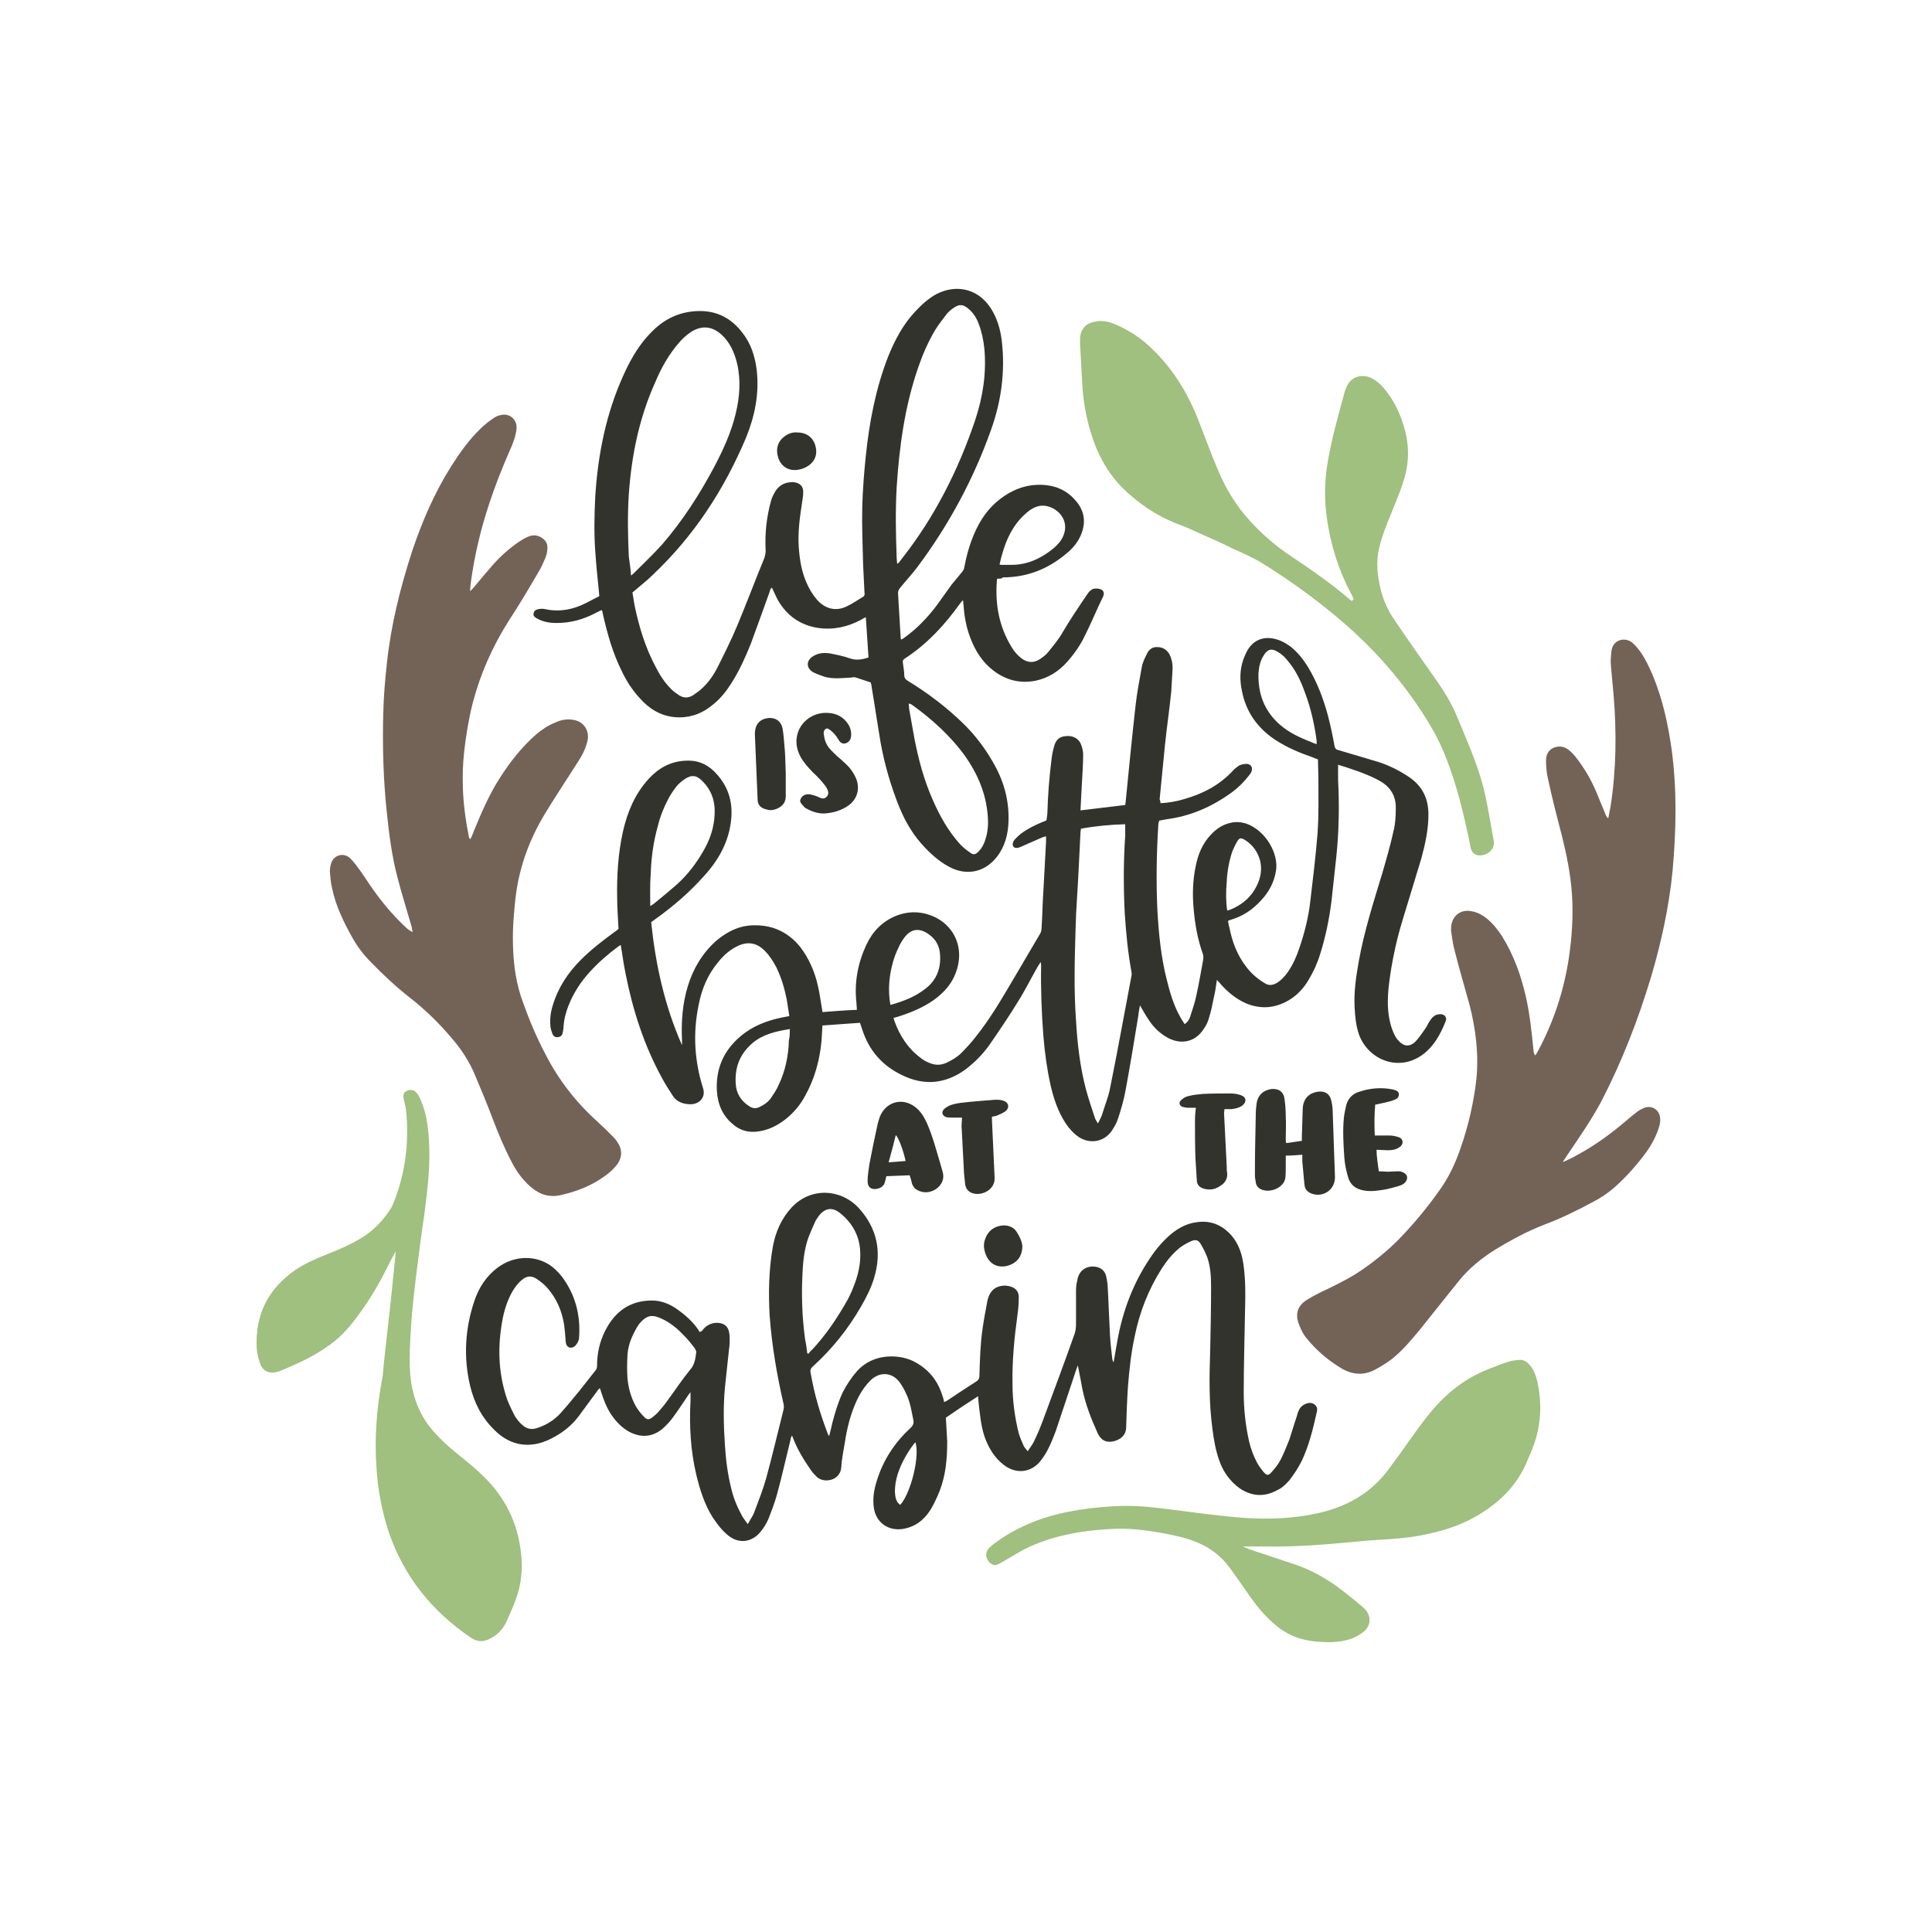 <?xml version="1.0" encoding="utf-8"?>
<!-- Generator: Adobe Illustrator 21.1.0, SVG Export Plug-In . SVG Version: 6.00 Build 0)  -->
<svg version="1.1" id="Calque_1" xmlns="http://www.w3.org/2000/svg" xmlns:xlink="http://www.w3.org/1999/xlink" x="0px" y="0px"
	 viewBox="0 0 432 432" style="enable-background:new 0 0 432 432;" xml:space="preserve">
<style type="text/css">
	.st0{fill:#A2CB68;}
	.st1{fill:#57689A;}
	.st2{fill:#1A1A1A;}
	.st3{fill:#B7AC82;}
	.st4{fill:#496B59;}
	.st5{fill:#77B192;}
	.st6{fill:#5E846F;}
	.st7{fill:#534741;}
	.st8{fill:#33332E;}
	.st9{fill:#EBB35B;}
	.st10{fill:#736357;}
	.st11{fill:#9FC07E;}
	.st12{fill:#E484B4;}
	.st13{fill:#81C5D2;}
	.st14{fill:#D6CDBF;}
	.st15{fill:#8C3F42;}
	.st16{fill:#714A4C;}
	.st17{fill:#562428;}
	.st18{fill:#AAB272;}
	.st19{fill:#9E5F81;}
	.st20{fill:#BC758D;}
	.st21{fill:#7BADE5;}
	.st22{fill:#E0954B;}
	.st23{fill:#88729B;}
	.st24{fill:#FBB03B;}
	.st25{fill:#7DCCC3;}
	.st26{fill:#E990A4;}
	.st27{fill:#C03039;}
	.st28{fill:#0071BC;}
	.st29{fill:#FAAC47;}
	.st30{fill:#7BC0D6;}
	.st31{fill:#C683A6;}
	.st32{fill:#DDC36C;}
	.st33{fill:#C4AD6C;}
	.st34{fill:#3C503E;}
	.st35{fill:#DDB42B;}
	.st36{fill:#787861;}
	.st37{fill:#80615A;}
	.st38{fill:#4F7181;}
	.st39{fill:#93BBCE;}
	.st40{fill:#AAB4B8;}
	.st41{fill:#5C6D75;}
	.st42{fill:#BFA08A;}
	.st43{fill:#333333;}
	.st44{fill:#895573;}
	.st45{fill:#D699BC;}
	.st46{fill:#D8B45B;}
	.st47{fill:#B2B0A1;}
	.st48{fill:#998675;}
	.st49{fill:#A38AA1;}
	.st50{fill:#95A78E;}
	.st51{fill:#9595A0;}
	.st52{fill:#ACA196;}
	.st53{fill:#69786B;}
	.st54{fill:#466E71;}
	.st55{fill:#88BABE;}
	.st56{fill:#998073;}
	.st57{fill:#DBB57B;}
	.st58{fill:#C1272D;}
	.st59{fill:#CCCCCC;}
	.st60{fill:#CC5252;}
	.st61{fill:#D5AE80;}
	.st62{fill:#D8A991;}
	.st63{fill:#89A750;}
	.st64{fill:#322C2B;}
	.st65{fill:#E891A5;}
	.st66{fill:#9AB05A;}
	.st67{fill:#DBA55E;}
	.st68{fill:#9E3E45;}
	.st69{fill:#F8AB51;}
	.st70{fill:#B3B3B3;}
	.st71{fill:#E6E6E6;}
</style>
<g>
	<g>
		<g>
			<path class="st10" d="M349.6,259.8c1-0.5,2-0.9,3-1.5c3.9-2.1,7.5-4.7,10.9-7.6c0.9-0.8,1.8-1.5,2.7-2.2c0.4-0.3,1-0.6,1.5-0.8
				c1.6-0.6,3.3,0.4,3.5,2.2c0.1,0.6,0,1.3-0.2,2c-0.6,2-1.6,3.9-2.8,5.6c-2.1,2.9-4.5,5.6-7.2,8c-1.5,1.3-3.1,2.4-4.9,3.3
				c-3.5,1.9-7,3.6-10.7,5c-3.9,1.5-7.6,3.5-11.2,5.7c-3,1.9-5.7,4.1-7.9,6.8c-3,3.7-5.9,7.4-8.8,11c-1.9,2.3-3.9,4.7-6.3,6.6
				c-1.2,0.9-2.5,1.7-3.8,2.4c-2.5,1.3-5,1.1-7.4-0.3c-3-1.8-5.6-4-7.8-6.7c-0.7-0.8-1.2-1.8-1.6-2.8c-1.1-2.5-0.6-4.5,1.7-5.9
				c1.5-0.9,3-1.7,4.6-2.4c2.6-1.3,5.3-2.6,7.7-4.3c2.9-2,5.6-4.2,8.1-6.7c3.3-3.4,6.3-7,9-10.8c2.2-3,3.7-6.2,4.9-9.7
				c1.7-4.9,2.9-10,3.5-15.2c0.6-5.7-0.1-11.3-1.5-16.8c-1.1-4-2.3-8-3.3-12c-0.4-1.4-0.6-2.9-0.8-4.3c-0.1-0.4,0-0.9,0-1.4
				c0.3-2.2,2-3.6,4.2-3.3c1.5,0.2,2.7,0.8,3.9,1.8c1.3,1.1,2.4,2.5,3.3,3.9c2.6,4.2,4.2,8.7,5.3,13.5c0.9,4,1.3,8,1.7,12
				c0,0.4,0.1,0.7,0.4,1.1c0.2-0.3,0.4-0.6,0.6-1c3.5-6.5,5.8-13.5,6.9-20.8c0.7-4.7,1-9.4,0.7-14.2c-0.3-4.5-1.2-8.9-2.3-13.3
				c-1.1-4.2-2.2-8.5-3.1-12.7c-0.3-1.3-0.4-2.6-0.4-4c0-1.2,0.5-2.3,1.7-2.8c1.2-0.5,2.4-0.3,3.4,0.5c0.6,0.5,1.2,1.1,1.7,1.8
				c1.8,2.3,3.3,4.9,4.4,7.5c0.7,1.7,1.4,3.4,2.1,5.1c0.1,0.3,0.3,0.6,0.6,0.9c0.2-0.8,0.3-1.7,0.5-2.5c1.3-8.3,1.4-16.7,0.7-25.1
				c-0.2-2.2-0.4-4.4-0.6-6.6c-0.1-1,0-2,0.1-3.1c0.3-2.9,3.3-3.3,4.8-1.9c0.6,0.5,1.1,1.2,1.6,1.8c1.2,1.7,2.1,3.6,2.9,5.5
				c2.2,5.3,3.4,10.9,4.2,16.6c1.2,9,1,18,0.2,27c-0.8,8-2.5,15.9-4.8,23.7c-2.9,9.6-6.5,18.9-11.1,27.8c-2.3,4.3-5.1,8.3-7.8,12.3
				c-0.3,0.4-0.5,0.8-0.7,1.1C349.4,259.7,349.5,259.7,349.6,259.8z"/>
			<path class="st10" d="M105.2,187.6c0.3-0.6,0.6-1.3,0.8-1.9c1.7-4.1,3.4-8.1,5.8-11.8c2.3-3.6,4.9-6.9,8.1-9.7
				c1.3-1.1,2.8-2.1,4.4-2.7c1.3-0.6,2.7-0.8,4.1-0.5c2.1,0.4,3.4,2.3,3,4.5c-0.4,1.8-1.2,3.4-2.2,4.9c-1.5,2.3-3,4.7-4.5,7
				c-1.9,3-3.8,5.9-5.3,9.1c-2.1,4.4-3.5,9.1-4.1,14c-0.4,3.6-0.7,7.1-0.6,10.7c0.1,4.5,0.7,8.9,2.3,13.1c1.4,3.9,3,7.7,4.9,11.3
				c3,5.9,6.9,10.9,11.8,15.3c1.1,1,2.1,2,3.2,3.1c0.4,0.4,0.8,0.8,1.1,1.3c1.2,1.7,1.2,3.5-0.1,5.2c-0.8,1-1.7,1.8-2.7,2.5
				c-2.9,2.1-6.2,3.4-9.7,4.2c-2.5,0.6-4.7,0-6.7-1.7c-1.8-1.5-3.2-3.4-4.3-5.5c-1.7-3.2-3.1-6.6-4.4-10c-1.2-3.2-2.5-6.3-3.8-9.4
				c-1.3-3.2-3.2-6.1-5.5-8.7c-2.7-3.2-5.7-6.1-9-8.7c-3.2-2.5-6.1-5.2-8.9-8.1c-1.7-1.7-3.1-3.6-4.2-5.6c-1.9-3.4-3.6-6.9-4.4-10.7
				c-0.3-1.1-0.4-2.3-0.5-3.4c-0.1-0.7,0-1.5,0.2-2.2c0.5-2,2.8-2.7,4.3-1.3c0.9,0.9,1.6,1.9,2.4,3c1.2,1.7,2.3,3.5,3.6,5.2
				c2,2.7,4.2,5.2,6.7,7.5c0.4,0.3,0.7,0.6,1.3,0.8c-0.1-0.3-0.2-0.6-0.2-1c-1.1-3.8-2.3-7.6-3.3-11.5c-1.2-4.6-1.8-9.4-2.3-14.2
				c-0.8-7.4-1-14.9-0.8-22.4c0.1-3.7,0.4-7.3,0.8-10.9c0.9-8.6,3-17,5.7-25.3c2.2-6.5,4.9-12.8,8.6-18.7c1.9-3,4-6,6.6-8.5
				c0.9-0.9,1.8-1.6,2.8-2.3c0.5-0.4,1.2-0.7,1.8-0.8c2-0.5,3.7,1.1,3.5,3.1c-0.2,1.7-0.8,3.3-1.5,4.8c-1.7,3.9-3.3,7.9-4.6,11.9
				c-1.9,5.7-3.3,11.6-4.1,17.5c-0.1,0.6-0.1,1.2-0.2,2.1c0.3-0.3,0.5-0.5,0.7-0.7c1.5-1.8,3-3.6,4.5-5.3c1.7-1.9,3.6-3.6,5.8-5.1
				c0.6-0.4,1.3-0.8,2-1.1c0.9-0.4,1.9-0.4,2.8,0.1c0.9,0.5,1.5,1.2,1.5,2.3c0,0.7-0.1,1.5-0.4,2.2c-0.5,1.2-1,2.4-1.7,3.5
				c-2.1,3.6-4.3,7.3-6.6,10.8c-3.6,5.7-6.3,11.8-8,18.3c-0.9,3.6-1.5,7.2-1.9,10.8c-0.3,2.7-0.4,5.4-0.3,8.1
				c0.1,3.6,0.6,7.2,1.3,10.8c0,0.2,0.1,0.4,0.2,0.6C105.1,187.6,105.2,187.6,105.2,187.6z"/>
		</g>
		<g>
			<path class="st11" d="M302.7,134c-0.1-0.3-0.3-0.6-0.4-0.9c-3.2-5.9-5.1-12.3-5.8-18.9c-0.4-3.7-0.2-7.4,0.4-11
				c0.9-5.2,2.3-10.2,3.7-15.3c0.1-0.4,0.2-0.7,0.4-1.1c1-2.9,3.9-3.2,5.8-2.2c1.1,0.6,2,1.4,2.8,2.4c2.3,2.8,3.7,5.9,4.6,9.4
				c1,3.9,0.8,7.8-0.5,11.6c-0.8,2.4-1.8,4.7-2.7,7c-1,2.4-2,4.9-2.6,7.5c-0.8,3.3-0.4,6.4,0.4,9.6c0.6,2.3,1.6,4.5,3,6.5
				c2.4,3.6,4.9,7.1,7.4,10.7c2.4,3.4,4.9,6.8,6.5,10.7c2.2,5.4,4.7,10.8,6.1,16.5c0.9,3.8,1.5,7.7,2.2,11.5
				c0.4,2.3-2.1,3.6-3.7,3.2c-0.9-0.2-1.3-0.9-1.5-1.8c-0.2-1.1-0.4-2.3-0.7-3.4c-1.3-6.1-2.9-12.1-5.3-17.9c-1.1-2.6-2.4-5-3.9-7.4
				c-5.2-8.3-11.6-15.6-19-21.9c-5.5-4.7-11.3-8.9-17.4-12.7c-2.2-1.4-4.6-2.4-7-3.5c-2.2-1.1-4.4-2.1-6.7-3.1
				c-2-0.9-3.9-1.8-5.9-2.5c-4.5-1.8-8.4-4.5-11.8-7.8c-3.5-3.5-5.8-7.8-7.2-12.5c-1.1-3.6-1.7-7.2-1.9-10.9c-0.2-3-0.3-6-0.5-9
				c0-0.4,0-0.7,0-1.1c0.1-2.2,1.4-3.5,3.5-3.8c1.5-0.3,2.9,0,4.3,0.6c3.1,1.3,5.9,3.1,8.3,5.5c4.8,4.6,8.1,10.1,10.5,16.3
				c1.4,3.6,2.7,7.2,4.2,10.7c1.8,4.3,4.2,8.3,7.4,11.7c2.4,2.6,5.1,5,8,7c4.9,3.3,9.8,6.6,14.3,10.5c0.1,0.1,0.2,0.1,0.3,0.2
				C302.6,134,302.7,134,302.7,134z"/>
			<path class="st11" d="M88.5,279.8c-0.6,1.1-1.2,2.1-1.7,3.2c-1.8,3.6-3.8,7.1-6.2,10.4c-2,2.8-4.1,5.4-7,7.4
				c-2.6,1.9-5.5,3.4-8.5,4.7c-0.7,0.3-1.4,0.6-2.1,0.9c-0.4,0.2-0.8,0.3-1.2,0.4c-1.6,0.4-3-0.2-3.6-1.8c-0.4-1.1-0.7-2.3-0.8-3.5
				c-0.4-7.4,2.5-13.3,8.6-17.5c2.2-1.5,4.5-2.5,7-3.5c2.6-1,5.1-2.1,7.5-3.5c2.9-1.7,5.1-4,6.9-6.8c0.3-0.5,0.5-1,0.7-1.5
				c2.6-6.6,3.4-13.4,2.7-20.4c-0.1-0.8-0.3-1.6-0.5-2.4c-0.2-1-0.1-1.5,0.5-1.9c0.7-0.4,1.7-0.4,2.2,0.2c0.5,0.5,0.8,1.1,1.1,1.8
				c1.2,2.8,1.6,5.7,1.8,8.7c0.4,5.6-0.3,11.2-1,16.7c-0.7,4.7-1.3,9.5-1.9,14.2c-0.5,4.3-1,8.5-1.2,12.8c-0.2,3.7-0.4,7.4,0.2,11.1
				c0.6,3.4,1.8,6.5,3.9,9.3c2,2.6,4.5,4.8,7,6.8c1.9,1.5,3.8,3.1,5.5,4.8c4.7,4.7,7.4,10.3,8.1,16.9c0.4,3.5,0.1,7-1.2,10.4
				c-0.6,1.7-1.4,3.4-2.1,5c-0.8,1.7-2.1,3-3.8,3.8c-1.4,0.7-2.8,0.6-4.1-0.3c-8.7-5.9-15-13.7-18.4-23.7c-1.5-4.6-2.4-9.3-2.7-14.1
				c-0.5-6.6,0-13.2,1.2-19.8c0.3-1.4,0.3-2.9,0.5-4.4c0.5-4.8,1.1-9.6,1.6-14.5c0.3-2.9,0.6-5.9,0.9-8.8c0-0.5,0.1-0.9,0.1-1.4
				C88.7,279.9,88.6,279.8,88.5,279.8z"/>
			<path class="st11" d="M278.1,345.9c0.4,0.2,0.8,0.3,1.2,0.5c3.5,1.2,7,2.3,10.5,3.5c3.7,1.3,7.2,3.3,10.3,5.7
				c1.4,1.1,2.8,2.2,4.1,3.3c0.4,0.3,0.7,0.6,1,0.9c1.4,1.5,1.4,3.5-0.1,4.9c-0.7,0.6-1.5,1.1-2.4,1.5c-1.6,0.7-3.3,0.9-5,1
				c-2.1,0-4.1-0.1-6.2-0.6c-2.5-0.6-4.7-1.8-6.6-3.5c-2.2-1.9-4-4.1-5.6-6.4c-1.4-2.1-2.9-4.1-4.3-6.1c-2.1-2.9-4.9-4.9-8.3-6.1
				c-1.8-0.7-3.8-1.1-5.7-1.5c-4.3-0.8-8.5-1.4-12.9-1.1c-6.6,0.4-13,1.5-19,4.5c-1.5,0.8-3,1.7-4.5,2.6c-0.5,0.3-1,0.6-1.5,0.8
				c-0.6,0.3-1.2,0.1-1.7-0.3c-1-0.9-1.2-2.3-0.3-3.3c0.3-0.3,0.7-0.6,1-0.9c4.9-3.7,10.5-6,16.5-7.2c3.4-0.7,6.9-1.1,10.4-1.3
				c3.4-0.2,6.8,0,10.1,0.4c5.2,0.6,10.5,1.4,15.7,1.9c6.4,0.7,12.9,0.7,19.2-0.6c6.5-1.3,12.2-4.3,16.3-9.7c1.7-2.3,3.4-4.6,5-6.9
				c2.1-3,4.3-6,6.9-8.7c3.1-3.1,6.6-5.5,10.7-7.1c1.4-0.5,2.7-1.1,4-1.5c0.8-0.3,1.6-0.4,2.5-0.5c1.2-0.2,2.1,0.4,2.8,1.3
				c0.8,1,1.2,2.1,1.5,3.3c1.2,5.3,0.9,10.5-1.2,15.6c-0.3,0.7-0.6,1.4-0.9,2.1c-2.3,5.8-6.5,9.8-11.8,12.8c-3.7,2.1-7.8,3.3-12,4.1
				c-3.1,0.6-6.1,0.8-9.2,1c-2.1,0.1-4.1,0.3-6.2,0.5c-6.4,0.6-12.8,1.1-19.2,1c-1.5,0-3,0-4.5,0c-0.3,0-0.5,0-0.8,0
				C278.1,345.8,278.1,345.9,278.1,345.9z"/>
		</g>
	</g>
	<g>
		<path class="st8" d="M259.5,179.6c1.8-0.1,3.6-0.4,5.2-0.9c4.3-1.2,8.1-3.2,11.1-6.5c0.4-0.4,0.9-0.8,1.4-1.1
			c0.5-0.2,1.1-0.3,1.6-0.3c1,0.1,1.4,0.9,1,1.8c-0.1,0.3-0.4,0.6-0.6,0.9c-1.1,1.4-2.4,2.7-3.8,3.7c-4.4,3.2-9.2,5.3-14.6,6
			c-0.5,0.1-1,0.2-1.6,0.3c-0.1,0.3-0.2,0.7-0.2,1c-0.4,6.4-0.5,12.7-0.2,19.1c0.3,5.2,0.8,10.4,2.1,15.5c0.7,2.8,1.5,5.6,2.9,8.1
			c0.3,0.6,0.7,1.2,1.1,1.8c0.7-0.5,1-1,1.2-1.6c0.5-1.6,1.1-3.2,1.4-4.8c0.6-2.6,1-5.2,1.5-7.8c0.1-0.5,0.1-1,0-1.4
			c-1.2-3.3-1.8-6.7-2.1-10.2c-0.3-3.2-0.2-6.5,0.5-9.7c0.5-2.5,1.5-4.9,3.3-6.8c1.2-1.3,2.6-2.3,4.4-2.7c1.2-0.3,2.3-0.2,3.4,0.1
			c4.5,1.5,7.5,6.8,6.8,10.7c-0.4,2.5-1.6,4.7-3.3,6.5c-1.9,2.1-4.1,3.6-6.9,4.4c-0.1,0-0.3,0.1-0.5,0.2c0.1,0.5,0.1,1,0.3,1.5
			c0.6,3.1,1.7,6.1,3.7,8.7c1.2,1.6,2.6,2.8,4.3,3.8c0.8,0.5,1.6,0.4,2.4,0c1.1-0.6,2-1.6,2.7-2.6c1.1-1.6,1.9-3.4,2.5-5.2
			c1.2-3.5,2.1-7,2.5-10.7c0.6-5,1.2-10,1.6-15c0.3-4.1,0.2-8.2,0.2-12.2c0-1.4-0.1-2.9-0.1-4.4c-0.5-0.2-0.9-0.3-1.3-0.5
			c-2.9-1-5.7-2.2-8.3-3.9c-3.9-2.6-6.5-6.2-7.4-10.9c-0.5-2.3-0.5-4.7,0.3-7c0.3-0.8,0.6-1.5,1-2.2c1.3-2.1,3.3-3,5.8-2.5
			c1.4,0.3,2.6,0.9,3.8,1.8c1.6,1.3,2.8,2.8,3.9,4.6c2,3.3,3.4,7,4.4,10.7c0.6,2.3,1.1,4.6,1.5,6.9c0.1,0.5,0.3,0.8,0.8,0.9
			c3,0.9,6.1,1.8,9.1,2.7c2.4,0.8,4.6,1.9,6.7,3.3c3,2,4.4,4.8,4.4,8.4c0,3.4-0.7,6.6-1.6,9.9c-1.4,4.6-2.8,9.2-4.2,13.8
			c-1.4,4.6-2.4,9.3-3,14.1c-0.4,3.4-0.5,6.7,0.6,10c0.4,1.1,0.8,2.1,1.6,2.9c1.1,1.2,2.4,1.3,3.6,0.2c0.9-0.9,1.6-2,2.3-3
			c0.4-0.5,0.6-1.2,1-1.7c0.5-0.8,1.1-1.4,2-1.5c1.2-0.2,2,0.6,1.5,1.7c-1.1,2.7-2.5,5.3-4.8,7.1c-5.5,4.3-12.4,1.4-14.5-4.2
			c-0.7-2-0.9-4-1-6.1c-0.2-3.4,0.3-6.8,0.9-10.2c1.2-6.8,3.3-13.3,5.3-19.9c0.9-3.1,1.8-6.2,2.5-9.4c0.4-1.6,0.5-3.3,0.5-4.9
			c0.1-2.8-1.1-4.9-3.6-6.3c-2-1.1-4.1-1.9-6.2-2.6c-1.1-0.4-2.1-0.7-3.1-1c0,1.2,0,2.3,0,3.4c0.3,5.7,0.2,11.5-0.4,17.2
			c-0.4,3.4-0.7,6.7-1.1,10.1c-0.5,3.9-1.3,7.8-2.5,11.6c-0.6,2-1.5,4-2.6,5.8c-1.1,1.9-2.6,3.5-4.5,4.6c-3.1,1.8-6.3,2-9.6,0.6
			c-2.2-1-4-2.5-5.6-4.3c-0.2-0.3-0.5-0.5-0.8-0.9c-0.2,1.5-0.4,2.8-0.7,4c-0.3,1.5-0.6,3.1-1.1,4.6c-0.2,0.8-0.6,1.6-1.1,2.3
			c-1.8,2.9-4.9,3.7-8,2.1c-1.8-1-3.2-2.3-4.3-4c-0.7-1-1.3-2.1-2-3.3c-0.2,0.9-0.3,1.7-0.4,2.5c-0.9,5.5-1.8,11-2.8,16.4
			c-0.4,2.2-1,4.3-1.7,6.4c-0.3,1-0.9,2-1.5,2.9c-1.8,2.4-4.8,2.8-7.2,1.3c-1.2-0.8-2.2-1.9-3-3.1c-1.7-2.6-2.7-5.5-3.4-8.6
			c-0.8-3.6-1.3-7.3-1.6-11c-0.4-5.2-0.6-10.4-0.5-15.6c0-0.2,0-0.5-0.1-0.9c-0.3,0.5-0.5,0.8-0.7,1.1c-1.5,2.6-2.8,5.3-4.4,7.8
			c-2,3.3-4.2,6.5-6.4,9.7c-1.5,2.1-3.3,3.9-5.4,5.5c-4.5,3.2-9.2,3.6-14.1,1.2c-4.4-2.1-7.4-5.5-8.9-10.2c-0.2-0.5-0.3-1-0.5-1.5
			c-2.8,0.2-5.5,0.4-8.4,0.6c-0.1,1.2-0.1,2.3-0.2,3.4c-0.4,4.3-1.5,8.4-3.6,12.2c-1.1,2.1-2.6,3.9-4.5,5.4
			c-1.8,1.4-3.8,2.4-6.1,2.7c-2.1,0.3-4-0.2-5.6-1.6c-2.3-1.9-3.4-4.4-3.6-7.4c-0.3-5,1.5-9.1,5.3-12.3c2.7-2.3,5.9-3.5,9.3-4.2
			c0.5-0.1,1-0.2,1.6-0.3c-0.2-1.3-0.4-2.5-0.6-3.8c-0.5-2.5-1.2-4.8-2.3-7.1c-0.7-1.3-1.5-2.6-2.5-3.6c-1.8-1.9-3.9-2.3-6.3-1.1
			c-1.6,0.8-3,2-4.1,3.4c-2.4,2.8-3.8,6.1-4.5,9.8c-1.3,6.3-0.9,12.5,1,18.5c0.7,2.1-0.9,3.8-3.2,3.6c-1.6-0.1-2.9-0.7-3.7-2.1
			c-0.8-1.2-1.6-2.5-2.3-3.8c-4-7.3-6.5-15.1-8.1-23.2c-0.4-2-0.7-3.9-1-5.9c0-0.2-0.1-0.3-0.1-0.6c-0.2,0.1-0.4,0.2-0.5,0.3
			c-2.3,1.7-4.5,3.6-6.4,5.7c-2.1,2.3-3.7,4.8-4.8,7.6c-0.6,1.5-1,3.1-1.1,4.8c0,0.4-0.1,0.8-0.2,1.3c-0.1,0.6-0.6,0.9-1.1,0.9
			c-0.5,0.1-1-0.2-1.2-0.8c-0.2-0.5-0.3-0.9-0.4-1.4c-0.2-1.7,0-3.3,0.5-4.9c1.2-4,3.4-7.3,6.3-10.2c2.3-2.3,4.9-4.3,7.5-6.2
			c0.3-0.2,0.7-0.5,0.9-0.7c-0.1-2.4-0.3-4.6-0.3-6.8c-0.1-5,0.2-10.1,1.3-15c1-4.4,2.7-8.4,5.7-11.7c2.2-2.4,4.8-3.9,8.1-4.1
			c2.6-0.2,4.8,0.6,6.6,2.4c3,3,4.2,6.5,3.8,10.7c-0.5,5-2.8,9.1-6.1,12.7c-3.2,3.6-6.8,6.7-10.7,9.5c-0.3,0.2-0.7,0.5-1.1,0.8
			c1,9.5,3,18.7,6.9,27.5c0-0.4,0-0.7,0-1.1c-0.2-4.1,0.1-8.2,1.3-12.1c1.2-3.9,3.2-7.3,6.3-10.1c2.6-2.2,5.5-3.6,8.9-3.5
			c4,0,7.4,1.7,9.9,4.8c2,2.6,3.3,5.6,4,8.8c0.4,1.7,0.6,3.4,0.9,5.1c0,0.2,0.1,0.4,0.1,0.7c2.6-0.2,5.1-0.4,7.7-0.5
			c0-0.6-0.1-1.1-0.1-1.6c-0.5-4.5,0.3-8.8,2.2-12.9c1.4-3,3.5-5.2,6.6-6.5c2.5-1,5.1-1.1,7.6-0.2c5.5,1.9,8.4,7.8,5.3,14.1
			c-1,2-2.6,3.6-4.4,4.9c-2.4,1.7-5.1,2.8-7.9,3.7c-0.3,0.1-0.7,0.2-1.1,0.3c0.1,0.2,0.1,0.5,0.2,0.7c1.2,3.3,3,6.1,5.8,8.2
			c0.6,0.5,1.3,0.9,2.1,1.2c1.2,0.5,2.4,0.5,3.6,0c1.3-0.6,2.5-1.3,3.4-2.2c1.2-1.2,2.3-2.4,3.3-3.7c3.2-4,5.7-8.3,8.3-12.7
			c2-3.4,4-6.8,6-10.2c0.3-0.4,0.4-1,0.4-1.5c0.2-2.7,0.2-5.4,0.4-8.1c0.2-3.7,0.4-7.4,0.6-11.1c0-0.3,0-0.7,0-1.2
			c-0.4,0.1-0.8,0.2-1.2,0.4c-1.4,0.6-2.7,1.2-4.1,1.8c-0.1,0-0.1,0.1-0.2,0.1c-0.9,0.4-1.5,0.4-1.8,0c-0.3-0.4-0.2-1.1,0.5-1.8
			c0.4-0.4,0.8-0.8,1.2-1.1c1.5-1.1,3.1-1.9,4.8-2.6c0.3-0.1,0.6-0.2,0.9-0.4c0.1-0.5,0.1-1,0.2-1.5c0.1-4,0.4-7.9,0.9-11.9
			c0.1-1,0.3-2.1,0.6-3.1c0.4-1.5,1.2-2.2,2.6-2.3c1.5-0.2,2.9,0.5,3.4,1.8c0.3,0.7,0.5,1.6,0.5,2.3c0,2.3-0.2,4.6-0.3,6.8
			c-0.1,1.9-0.2,3.8-0.3,5.7c3.4-0.4,6.6-0.8,10-1.2c0-0.2,0.1-0.5,0.1-0.7c0.7-7.1,1.4-14.3,2.2-21.4c0.3-2.9,0.9-5.8,1.4-8.7
			c0.2-1.1,0.7-2.1,1.2-3.1c0.5-1,1.3-1.5,2.4-1.4c1.1,0,2,0.6,2.6,1.6c0.5,1,0.7,2,0.7,3.1c-0.1,1.7-0.2,3.4-0.3,5.2
			c-0.4,4-1,8-1.4,11.9c-0.4,4.1-0.8,8.1-1.2,12.2C259.4,179,259.5,179.3,259.5,179.6z M241.7,185.3c0,0.3-0.1,0.6-0.1,0.8
			c-0.1,2.7-0.3,5.4-0.4,8.1c-0.2,4.5-0.6,9-0.7,13.5c-0.2,6.8-0.4,13.6,0.1,20.5c0.3,5.2,0.9,10.3,2.2,15.3c0.6,2.2,1.3,4.3,2,6.4
			c0.1,0.4,0.4,0.8,0.7,1.3c0.4-0.8,0.7-1.3,0.9-1.9c0.6-2,1.4-3.9,1.8-5.9c1.7-8.4,3.2-16.8,4.8-25.2c0.1-0.3,0-0.6,0-0.9
			c-0.8-4.3-1.2-8.6-1.5-13c-0.3-5.8-0.3-11.7,0.1-17.5c0-0.8,0-1.6,0-2.5C248.2,184.4,245,184.7,241.7,185.3z M145.4,202.6
			c0.4-0.3,0.7-0.4,0.9-0.6c1.7-1.4,3.3-2.7,4.9-4.1c2.6-2.3,4.7-5.1,6.4-8.2c1.5-2.7,2.3-5.7,2.2-8.8c-0.1-2.3-0.9-4.3-2.5-6
			c-1.6-1.7-2.7-1.8-4.6-0.4c-0.5,0.4-1,0.8-1.4,1.3c-0.7,0.9-1.4,1.9-1.9,2.9c-1,1.9-1.8,3.9-2.3,6c-1,3.5-1.5,7.2-1.6,10.8
			C145.3,197.8,145.4,200.1,145.4,202.6z M294.4,166.4c0-0.3,0-0.6,0-0.8c-0.5-3.7-1.3-7.3-2.6-10.7c-0.9-2.6-2.1-5.1-3.9-7.2
			c-0.6-0.8-1.4-1.5-2.3-2c-1.3-0.8-2.2-0.5-3,0.8c-0.8,1.2-1.1,2.6-1.2,4c-0.2,5.9,2.3,10.4,7.4,13.4c1.4,0.8,2.8,1.4,4.3,2
			C293.5,166.1,293.9,166.2,294.4,166.4z M176.6,230.1c-3,0.5-5.9,1.1-8.3,3.1c-2.8,2.4-4,5.3-3.8,9c0.1,2.3,1.2,4,3.1,5.2
			c0.8,0.5,1.5,0.5,2.3,0.1c1-0.5,1.9-1.1,2.5-2c0.6-0.9,1.3-1.9,1.7-2.9c1.5-3.1,2.2-6.5,2.3-10
			C176.6,231.9,176.6,231.1,176.6,230.1z M199.1,224.7c2.9-0.8,5.5-1.8,7.8-3.6c2.5-1.9,3.5-4.5,3.3-7.6c-0.1-1.9-0.9-3.4-2.4-4.5
			c-2.3-1.7-4.2-1.3-5.7,0.8c-0.5,0.7-0.9,1.4-1.2,2.1c-0.5,1-0.9,2.1-1.2,3.1C198.8,218.2,198.5,221.4,199.1,224.7z M274.4,203.6
			c0.3-0.1,0.5-0.1,0.7-0.2c2.2-0.9,4.1-2.3,5.4-4.4c1.2-2,1.8-4.1,1.3-6.4c-0.5-2-1.6-3.6-3.3-4.7c-1.1-0.7-1.4-0.6-2,0.5
			c-0.4,0.7-0.7,1.4-1,2.1c-0.7,2.2-1.1,4.4-1.2,6.7C274.1,199.4,274.1,201.5,274.4,203.6z"/>
		<g>
			<path class="st8" d="M291.2,258.2c-1.3,0.1-2.4,0.2-3.7,0.2c0,0.9,0,1.7,0,2.5c0,0.8,0,1.7-0.1,2.5c-0.3,2.2-3.5,3.5-5.5,2.5
				c-0.6-0.3-1-0.8-1.1-1.5c-0.1-0.6-0.2-1.1-0.2-1.7c0-4.6,0.1-9.2,0.2-13.7c0-0.8,0.1-1.6,0.2-2.4c0.3-1.8,1.6-2.9,3.4-3.1
				c1.5-0.1,2.6,0.6,2.8,2.1c0.2,1.3,0.3,2.7,0.3,4c0.1,1.7,0,3.4,0,5.1c0,0.3,0,0.5,0.1,0.9c1.2-0.2,2.3-0.3,3.5-0.5
				c0-0.4,0-0.7,0-1.1c0.1-2.1,0.1-4.2,0.2-6.3c0.2-2.1,1.4-3.3,3.4-3.6c1.6-0.2,2.7,0.5,3,2.1c0.2,0.8,0.3,1.7,0.3,2.5
				c0.2,4.8,0.3,9.6,0.5,14.4c0.1,2.7-2.3,4.6-4.9,3.9c-1-0.3-1.8-0.9-1.9-2c-0.2-1.7-0.3-3.5-0.5-5.3
				C291.2,259.1,291.2,258.7,291.2,258.2z"/>
			<path class="st8" d="M307.4,253.9c1.1,0,2.2,0,3.2,0c0.6,0,1.3,0.1,1.9,0.3c0.5,0.1,1,0.4,1.1,1c0.1,0.6-0.3,1.1-0.8,1.4
				c-0.8,0.5-1.6,0.6-2.5,0.6c-0.8,0-1.6-0.1-2.5-0.1c0,1.6,0.3,3.1,0.5,4.8c0.7,0,1.4,0.1,2.1,0.1c0.7,0,1.5-0.1,2.2-0.1
				c1,0,1.8,0.5,2,1.1c0.2,0.7-0.3,1.6-1.3,2c-1,0.4-2.1,0.6-3.2,0.9c-1.7,0.3-3.4,0.6-5.1,0.3c-1.8-0.3-3.1-1.2-3.6-3.1
				c-0.4-1.4-0.7-2.8-0.8-4.2c-0.2-3-0.4-6-0.1-9c0.1-0.9,0.3-1.8,0.5-2.7c0.4-1.6,1.5-2.7,3-3.1c2.4-0.8,4.9-1,7.4-0.5
				c0.9,0.2,1.4,0.5,1.4,1.1c0,0.8-0.6,1.1-1.2,1.3c-0.7,0.3-1.5,0.4-2.2,0.6c-0.6,0.1-1.2,0.3-1.9,0.4
				C307.3,249.2,307.3,251.5,307.4,253.9z"/>
			<path class="st8" d="M267.4,247.7c-0.6,0-1.1,0-1.7,0c-0.4,0-0.9-0.1-1.3-0.2c-0.7-0.3-0.9-1-0.3-1.5c0.4-0.4,1-0.8,1.6-0.9
				c1.1-0.3,2.2-0.4,3.3-0.5c2-0.1,4.1-0.1,6.1-0.1c0.8,0,1.6,0.1,2.4,0.4c1.2,0.4,1.3,1.5,0.3,2.3c-0.7,0.5-1.5,0.7-2.4,0.8
				c-0.5,0-1,0-1.6,0c0,0.3-0.1,0.6-0.1,0.9c0.2,4,0.4,7.9,0.6,11.9c0,0.5,0,1,0.1,1.5c0.1,1.2-0.4,2.1-1.3,2.7
				c-1.2,0.9-2.4,1.2-3.9,0.8c-1-0.3-1.6-0.9-1.6-2c-0.1-1.6-0.2-3.3-0.3-4.9c-0.1-2.8-0.1-5.7-0.1-8.5
				C267.2,249.4,267.3,248.6,267.4,247.7z"/>
		</g>
		<g>
			<path class="st8" d="M203.4,262.8c-1.8,0.1-3.5,0.1-5.2,0.2c-0.1,0.4-0.2,0.8-0.3,1.2c-0.2,0.9-0.8,1.4-1.7,1.6
				c-1.3,0.3-2.2-0.3-2.2-1.6c0-1.3,0.2-2.6,0.4-3.9c0.6-3.1,1.2-6.1,1.9-9.2c0.1-0.4,0.3-0.9,0.4-1.3c1.3-3.4,5-4.5,7.9-2.3
				c1.2,0.9,2,2.2,2.6,3.5c1.3,2.9,2.1,6,3,9c0.2,0.7,0.4,1.4,0.6,2.1c0.4,1.5-0.2,2.8-1.4,3.7c-1.3,0.9-2.8,1.1-4.3,0.3
				c-0.6-0.3-1-0.9-1.2-1.5C203.8,264,203.6,263.4,203.4,262.8z M202.5,259.6c-0.6-2.7-1.6-5.2-2.2-5.8c-0.5,2-1,4-1.6,6.1
				C200.1,259.8,201.3,259.7,202.5,259.6z"/>
			<path class="st8" d="M215.1,249.9c-0.6,0-1.3,0-2,0c-0.5,0-1,0-1.5-0.1c-0.9-0.3-1.2-1.1-0.5-1.8c0.3-0.3,0.8-0.6,1.2-0.8
				c0.8-0.3,1.7-0.5,2.5-0.6c2.6-0.3,5.2-0.5,7.8-0.7c0.5,0,1.1,0,1.7,0.2c1.3,0.4,1.5,1.6,0.5,2.4c-0.6,0.4-1.3,0.7-2,1
				c-0.3,0.1-0.6,0.1-1,0.2c0,0.3,0,0.5,0,0.7c0.2,4.3,0.4,8.6,0.6,13c0.1,2.8-3.2,4.2-5.2,3.3c-0.9-0.4-1.3-1.1-1.4-2
				c-0.1-1.2-0.3-2.3-0.3-3.5c-0.2-3.1-0.3-6.3-0.5-9.4C215,251.2,215.1,250.6,215.1,249.9z"/>
		</g>
		<g>
			<path class="st8" d="M184.2,181.9c-1.5,0-2.9-0.5-4.2-1.3c-0.1-0.1-0.2-0.2-0.3-0.3c-0.4-0.5-1-0.9-0.7-1.6
				c0.3-0.7,0.9-1.1,1.7-1.1c0.6,0,1.2,0.2,1.8,0.4c0.3,0.1,0.6,0.3,0.9,0.4c0.5,0.2,1,0.2,1.4-0.2c0.4-0.4,0.5-0.9,0.3-1.4
				c-0.1-0.4-0.3-0.7-0.5-1c-0.6-0.8-1.3-1.6-2-2.3c-1.2-1.1-2.3-2.3-3.2-3.6c-0.9-1.4-1.4-2.9-1.3-4.5c0.2-3.5,3.3-6.2,7-6
				c2,0.1,3.5,0.9,4.6,2.6c0.5,0.8,0.7,1.7,0.6,2.7c-0.1,0.7-0.5,1.3-1.2,1.5c-0.7,0.2-1.2-0.1-1.6-0.8c-0.5-0.8-1-1.5-1.8-2.1
				c-0.3-0.2-0.7-0.6-1.1-0.3c-0.3,0.2-0.5,0.7-0.4,1.1c0.1,0.7,0.2,1.4,0.5,2c0.5,1.2,1.5,2,2.4,2.9c0.7,0.6,1.4,1.2,2,1.8
				c1,0.9,1.7,1.9,2.3,3.2c0.9,2.2,0.4,4.4-1.4,5.9C188.3,181.2,186.3,181.8,184.2,181.9z"/>
			<path class="st8" d="M175.7,173c0,1.3,0,3.2,0,5c0,1.2-0.5,2-1.5,2.6c-0.9,0.5-1.8,0.7-2.8,0.4c-1.3-0.3-2-1-2-2.3
				c-0.2-4.8-0.4-9.6-0.6-14.3c0-0.2,0-0.4,0-0.6c0.1-1.8,1-2.9,2.7-3.2c1.8-0.3,3.2,0.6,3.5,2.4c0.2,1.2,0.3,2.4,0.4,3.7
				C175.6,168.6,175.6,170.5,175.7,173z"/>
		</g>
		<g>
			<path class="st8" d="M156.9,297.7c0.7-1.1,1.8-1.8,3.1-1.9c1.8-0.1,2.9,0.7,3.1,2.5c0.1,1.1,0.1,2.3-0.1,3.5
				c-0.3,2.8-0.6,5.6-0.9,8.4c-0.4,4.3-0.3,8.6,0,13c0.2,3.2,0.6,6.4,1.4,9.6c0.5,2.2,1.4,4.3,2.5,6.3c0.3,0.5,0.7,1,1.2,1.7
				c0.6-1.1,1.2-1.9,1.5-2.8c0.9-2.4,1.9-4.9,2.6-7.4c1.4-5.1,2.6-10.3,3.9-15.4c0.1-0.4,0.1-0.9,0-1.3c-1.5-6.5-2.6-13-3.1-19.6
				c-0.3-5.2-0.2-10.3,0.7-15.5c0.6-3.3,1.9-6.3,4.2-8.8c4.3-4.6,11-4.2,15,0.1c4.1,4.5,5.2,9.7,3.5,15.5c-0.7,2.4-1.8,4.5-3,6.6
				c-2.9,5-6.4,9.4-10.7,13.3c-0.6,0.5-0.7,1-0.5,1.7c0.8,4.6,2.1,9,3.8,13.4c0,0.1,0.1,0.2,0.3,0.5c0.3-1.1,0.5-2,0.7-2.9
				c0.6-2.3,1.3-4.6,2.3-6.8c0.9-1.8,2-3.4,3.3-4.9c3.7-4,9.4-3.7,12.6-2.1c3.1,1.6,5.2,4,6.3,7.3c0.2,0.6,0.4,1.1,0.5,1.8
				c0.3-0.1,0.5-0.2,0.8-0.4c2.1-1.4,4.2-2.8,6.4-4.2c0.5-0.3,0.7-0.7,0.7-1.3c0.1-3.5,0.2-7,0.7-10.5c0.3-2.1,0.7-4.2,1.1-6.3
				c0.4-1.8,1.4-3.1,3.4-3.3c0.5-0.1,1,0,1.5,0.1c1.3,0.3,2.1,1.1,2.1,2.4c0,1.4-0.1,2.7-0.3,4.1c-0.7,5.1-1.2,10.2-1.1,15.4
				c0,3.7,0.5,7.4,1.4,11c0.3,1,0.7,1.9,1.1,2.8c0.2,0.4,0.5,0.7,0.9,1.2c0.5-0.8,1-1.4,1.3-2c0.8-1.6,1.5-3.3,2.1-4.9
				c2.4-6.5,4.8-12.9,7.1-19.4c0.2-0.6,0.3-1.4,0.3-2.1c0-2.6,0-5.1,0-7.7c0-0.9,0.2-1.8,0.4-2.7c0.5-1.7,1.9-2.6,3.6-2.5
				c1.3,0.1,2.3,0.7,2.7,2c0.2,0.9,0.4,1.9,0.4,2.8c0.2,3.5,0.3,7.1,0.5,10.7c0.1,1.7,0.3,3.4,0.5,5c0,0.3,0.1,0.6,0.3,0.9
				c0.3-1.7,0.6-3.4,0.9-5.1c1.2-6.5,3.5-12.6,7.2-18.1c1.3-2,2.9-3.9,4.8-5.5c1.6-1.3,3.4-2.3,5.6-2.6c3.2-0.5,5.8,0.6,7.9,3
				c1.7,2,2.4,4.4,2.7,6.9c0.4,3.1,0.4,6.3,0.3,9.5c-0.1,6.2-0.3,12.5-0.3,18.7c0,3.7,0.4,7.3,1.2,10.9c0.4,1.7,1,3.3,1.8,4.8
				c0.4,0.7,0.9,1.4,1.4,2c0.8,0.9,1.1,0.9,1.9,0c0.8-0.9,1.5-1.8,2-2.8c0.7-1.4,1.3-2.9,1.9-4.4c0.6-1.8,1.1-3.6,1.7-5.3
				c0.1-0.4,0.2-0.8,0.4-1.2c0.3-0.7,0.8-1.2,1.6-1.5c0.7-0.3,1.4-0.3,2,0.2c0.6,0.5,0.6,1.1,0.4,1.8c-0.8,3.6-1.7,7.3-3.3,10.7
				c-0.8,1.6-1.7,3-2.8,4.4c-0.8,0.9-1.6,1.7-2.7,2.2c-2.9,1.6-5.7,1.4-8.4-0.4c-2.2-1.6-3.7-3.7-4.6-6.3c-0.8-2.3-1.2-4.6-1.5-7
				c-0.8-5.9-0.7-11.7-0.5-17.6c0.1-4.7,0.2-9.4,0.2-14.1c0-2.2-0.1-4.4-0.8-6.5c-0.4-1.1-0.9-2.1-1.5-3.1c-0.5-0.9-1.1-1.1-2.1-0.7
				c-0.9,0.4-1.8,0.9-2.6,1.5c-1.6,1.3-2.9,2.9-4,4.6c-3,4.7-5,9.8-6.1,15.3c-0.8,3.7-1.2,7.5-1.5,11.3c-0.2,3.1-0.3,6.1-0.4,9.2
				c-0.1,1.3-0.9,2.3-2.5,2.8c-1.7,0.5-3,0-3.8-1.6c-1.5-3.3-2.8-6.6-3.5-10.1c-0.3-1.6-0.6-3.3-1-5.2c-0.2,0.6-0.4,1-0.5,1.4
				c-1.5,4.4-2.9,8.8-4.4,13.2c-0.6,1.6-1.2,3.1-2,4.6c-0.5,0.9-1.1,1.8-1.8,2.6c-2.2,2.3-5.3,2.4-7.8,0.5c-2.2-1.7-3.5-3.9-4.4-6.5
				c-0.8-2.5-1-5-1.3-7.6c0-0.4-0.1-0.8-0.1-1.3c-2.5,1.6-4.9,3.2-7.2,4.8c0.1,1.8,0.2,3.6,0.3,5.3c0,3.8-0.3,7.5-1.7,11.1
				c-0.6,1.5-1.3,3-2.1,4.3c-1.5,2.3-3.5,3.8-6.3,4.2c-3.2,0.4-5.8-1.5-6.3-4.7c-0.3-2,0-4,0.6-5.9c1.4-4.7,4-8.7,7.6-12
				c0.6-0.6,0.8-1.1,0.6-1.9c-0.4-2-0.7-4-1.6-5.8c-0.4-0.9-0.9-1.8-1.5-2.6c-1.7-2.2-4.4-2.3-6.4-0.4c-1.3,1.3-2.3,2.8-3.1,4.5
				c-1.4,3-2.2,6.2-2.7,9.5c-0.3,1.9-0.7,3.7-0.8,5.6c-0.3,2.9-3.8,3.5-5.4,2.1c-0.5-0.5-1-1-1.4-1.6c-1.6-2.3-3-4.6-4-7.2
				c0-0.1-0.1-0.2-0.2-0.5c-0.3,0.4-0.3,0.8-0.4,1.2c-1,4-1.9,8.1-3,12.1c-0.5,1.8-1.2,3.6-1.9,5.4c-0.5,1.1-1.1,2.1-1.9,3
				c-1.9,2.2-4.7,2.5-7,0.7c-1.5-1.2-2.6-2.7-3.6-4.2c-1.8-2.9-2.8-6.1-3.6-9.4c-1.3-5.5-1.6-11-1.3-16.6c0-0.6,0-1.1,0-1.9
				c-0.3,0.4-0.5,0.6-0.6,0.8c-1.1,1.6-2.1,3.2-3.3,4.8c-0.7,1-1.6,1.9-2.5,2.7c-2.3,1.8-4.8,1.9-7.4,0.5c-1.6-0.9-2.8-2.2-3.8-3.6
				c-1.1-1.6-1.8-3.4-2.4-5.3c-0.1-0.2-0.1-0.5-0.3-0.8c-0.3,0.3-0.5,0.5-0.6,0.7c-1.4,1.9-2.8,3.8-4.2,5.7
				c-1.6,2.1-3.7,3.7-6.1,4.9c-4.5,2.3-9,1.7-12.6-1.9c-2.9-2.8-4.6-6.2-5.5-10c-1.5-6.4-1.1-12.8,1-19c1-2.9,2.6-5.4,5.1-7.3
				c3.4-2.6,7.9-2.9,11.3-0.9c1.2,0.7,2.2,1.7,3.1,2.8c3,4,4.2,8.5,3.9,13.4c0,0.5-0.1,0.9-0.3,1.3c-0.2,0.4-0.5,0.8-0.8,1
				c-0.9,0.6-1.8,0.1-1.9-1c-0.1-1.4-0.2-2.7-0.4-4.1c-0.5-3-1.7-5.7-3.7-8c-0.7-0.8-1.6-1.5-2.5-2.1c-1.1-0.7-2.2-0.6-3.2,0.3
				c-0.9,0.7-1.6,1.7-2.2,2.7c-1.1,2-1.8,4.2-2.2,6.5c-1,5.6-0.9,11.1,0.8,16.6c0.4,1.4,1.1,2.8,1.8,4.2c0.2,0.5,0.6,1,0.9,1.4
				c2,2.4,3.3,2.2,5.4,1.3c1.7-0.7,3.2-1.8,4.4-3.2c1-1.1,1.9-2.2,2.8-3.3c1.6-1.9,3.1-3.9,4.7-5.9c0.3-0.3,0.4-0.7,0.4-1.1
				c0-2.8,0.6-5.5,1.9-8c2.2-4.2,5.5-6.6,10.4-6.6c1.8,0,3.5,0.6,5.1,1.6c2.2,1.5,4.2,3.2,5.6,5.5
				C156.7,297.6,156.8,297.6,156.9,297.7z M180.5,302.6c0.1,0,0.2,0.1,0.3,0.1c0.2-0.3,0.4-0.6,0.7-0.8c3.2-3.4,5.8-7.3,8.1-11.4
				c0.4-0.8,0.8-1.6,1.1-2.4c1.2-2.9,1.9-5.8,1.6-8.9c-0.3-3.2-1.9-5.9-4.4-7.9c-1.8-1.5-3.5-1.2-4.9,0.7c-0.2,0.3-0.4,0.6-0.6,0.9
				c-0.6,1.4-1.3,2.8-1.8,4.3c-0.9,2.8-1.1,5.7-1.2,8.5c-0.2,4.5,0,9.1,0.6,13.6C180.2,300.3,180.4,301.5,180.5,302.6z M155.7,302.2
				c-0.1-0.1-0.2-0.5-0.4-0.8c-0.7-0.9-1.4-1.8-2.2-2.6c-1.5-1.6-3.2-3.1-5.3-4c-1.9-0.9-3.1-0.7-4.5,0.8c-0.3,0.3-0.5,0.6-0.7,0.9
				c-1.2,2-2.2,4.2-2.3,6.6c-0.1,1.7-0.1,3.4,0,5c0.2,2.3,0.8,4.4,1.9,6.4c0.5,0.8,1.1,1.6,1.8,2.3c0.7,0.7,1.1,0.7,1.9,0.1
				c0.5-0.4,1-0.8,1.4-1.3c0.7-0.8,1.4-1.6,2-2.5c1.7-2.3,3.2-4.6,5-6.8C155.3,305.2,155.5,303.9,155.7,302.2z M201.3,336.5
				c2.4-2.7,4.4-10.9,3.4-14c-0.1,0.1-0.2,0.2-0.3,0.3c-1.6,2.1-2.9,4.4-3.7,6.9c-0.4,1.3-0.6,2.6-0.6,3.9
				C200.2,334.8,200.3,335.8,201.3,336.5z"/>
			<path class="st8" d="M228.6,278.6c0,2.5-1.4,4-3.6,4.5c-2,0.4-3.7-0.5-4.5-2.4c-0.5-1.2-0.7-2.4-0.2-3.7c0.6-1.8,2.1-2.9,4.1-3
				c1,0,1.9,0.3,2.6,1C227.9,276.2,228.5,277.5,228.6,278.6z"/>
		</g>
		<g>
			<path class="st8" d="M223,129.4c-0.1,0.2-0.1,0.4-0.1,0.5c-0.4,5.3,0.5,10.2,3.3,14.8c0.6,1,1.3,1.8,2.2,2.5
				c1.3,1,2.7,1.1,4.1,0.2c0.6-0.4,1.3-0.9,1.8-1.5c1.2-1.5,2.4-2.9,3.3-4.5c1.7-2.9,3.6-5.7,5.5-8.5c0.4-0.6,0.9-1.2,1.7-1.3
				c0.4,0,0.8,0,1.1,0.1c0.8,0.2,1.1,0.8,0.8,1.6c-0.3,0.7-0.7,1.4-1,2.1c-1,2.2-2,4.5-3.1,6.7c-1,2.1-2.3,4-3.9,5.8
				c-1.9,2.2-4.3,3.7-7.1,4.3c-3.5,0.7-6.6-0.1-9.4-2.2c-2.5-1.9-4.1-4.4-5.2-7.3c-1-2.5-1.4-5.1-1.6-7.8c0-0.2,0-0.3-0.1-0.7
				c-0.3,0.3-0.4,0.5-0.6,0.7c-3.4,4.8-7.4,9.1-12.3,12.3c-0.5,0.3-0.6,0.6-0.5,1.1c0.1,0.9,0.3,1.8,0.3,2.7c0,0.7,0.4,1,0.9,1.3
				c4.4,2.7,8.5,5.8,12.2,9.4c2.6,2.5,4.8,5.4,6.6,8.5c2.5,4.2,3.8,8.7,3.6,13.6c-0.1,2.8-0.8,5.5-2.6,7.8c-2.5,3.2-6.2,4.2-9.9,2.6
				c-2.4-1.1-4.4-2.8-6.2-4.7c-2.5-2.6-4.3-5.6-5.7-9c-1.9-4.7-3.3-9.5-4.2-14.5c-0.7-4.1-1.3-8.3-2-12.4c0-0.3-0.1-0.6-0.2-1
				c-1.1-0.4-2.2-0.7-3.3-1.1c-0.3-0.1-0.7-0.1-1,0c-2,0.1-4.1,0.4-6.1-0.2c-0.9-0.3-1.7-0.6-2.5-1c-1.5-0.9-1.6-2.5-0.1-3.5
				c1.2-0.8,2.5-0.9,3.9-0.7c1.5,0.3,3,0.6,4.4,1.1c1.4,0.5,2.8,0.3,4.2-0.2c-0.2-2.9-0.4-5.9-0.6-9c-0.4,0.2-0.8,0.4-1.1,0.6
				c-3,1.6-6.2,2.3-9.6,1.8c-3.9-0.6-6.9-2.7-8.9-6.1c-0.5-0.9-0.9-1.9-1.4-2.9c-0.4,0.2-0.4,0.6-0.5,0.9c-1.4,3.9-2.8,7.8-4.2,11.6
				c-1.2,3-2.5,5.9-4.2,8.6c-1.1,1.8-2.4,3.5-4.1,4.9c-2.2,1.9-4.7,3-7.7,3c-3.2,0-5.9-1.3-8.1-3.5c-2-2-3.6-4.3-4.8-6.9
				c-2-4-3.2-8.3-4.2-12.7c0-0.2-0.1-0.4-0.1-0.6c0-0.1-0.1-0.1-0.2-0.3c-0.4,0.2-0.8,0.4-1.2,0.6c-2.8,1.5-5.7,2.3-8.8,2.3
				c-1.5,0-3-0.2-4.4-1c-0.4-0.2-0.9-0.5-0.8-1.1c0.1-0.6,0.5-0.9,1.1-1c0.5-0.1,1-0.1,1.5,0c3.2,0.7,6.2,0.1,9-1.3
				c1-0.5,2.1-1.1,3.1-1.6c0-0.4-0.1-0.8-0.1-1.2c-0.3-2.9-0.6-5.9-0.8-8.8c-0.3-4.1-0.2-8.2,0-12.3c0.6-9.4,2.4-18.5,6.3-27.1
				c1.4-3.1,3-6,5.2-8.5c2.4-2.8,5.3-4.9,9.1-5.6c5-0.9,9.2,0.5,12.3,4.6c1.9,2.4,2.8,5.2,3.2,8.3c0.6,5.3-0.4,10.3-2.4,15.2
				c-4.9,11.6-11.6,21.9-20.8,30.6c-1.4,1.4-3,2.6-4.6,4c0.2,0.9,0.3,1.9,0.5,2.9c1,4.8,2.4,9.4,4.7,13.7c0.9,1.8,2,3.5,3.5,5
				c0.5,0.5,1.2,1,1.8,1.4c1,0.6,2,0.6,3,0c0.7-0.5,1.5-1,2.1-1.6c1.5-1.4,2.6-3,3.5-4.8c1.5-3,3-6,4.3-9.1c2.1-5,4-10.1,6.1-15.2
				c0.2-0.6,0.3-1.1,0.3-1.7c-0.2-3.8,0.2-7.5,1.2-11.1c0.2-0.8,0.6-1.5,1-2.2c0.9-1.4,2.2-2,3.9-2c1.5,0.1,2.4,0.9,2.3,2.4
				c0,0.8-0.2,1.7-0.3,2.5c-0.5,3.2-0.9,6.3-0.7,9.6c0.2,2.7,0.6,5.4,1.7,7.9c0.6,1.4,1.3,2.6,2.3,3.8c1.8,2.1,4.2,2.8,6.7,1.6
				c1.3-0.6,2.4-1.4,3.6-2.1c0.4-0.2,0.5-0.6,0.4-1c-0.1-2-0.2-4.1-0.3-6.1c-0.1-4.3-0.3-8.7-0.2-13c0.1-3.8,0.4-7.7,0.8-11.5
				c0.8-7.6,2.2-15,5-22.2c1.5-3.7,3.3-7.1,6-10c1.4-1.5,2.9-2.9,4.7-3.9c4.6-2.4,9.5-1.2,12.3,3.2c1.4,2.2,2.1,4.7,2.4,7.2
				c0.8,6.8-0.1,13.5-2.4,19.9c-3.9,11-9.4,21.2-16.4,30.6c-1.2,1.6-2.6,3.1-3.9,4.7c-0.3,0.4-0.5,0.7-0.5,1.2
				c0.2,3.4,0.4,6.7,0.6,10.1c0,0.1,0,0.1,0.1,0.3c0.2-0.1,0.5-0.2,0.7-0.4c2.8-2,5.2-4.5,7.3-7.3c1.1-1.5,2.2-3.1,3.3-4.6
				c0.8-1,1.6-1.9,2.4-2.9c0.2-0.3,0.4-0.6,0.4-0.9c0.5-2.6,1.2-5.2,2.3-7.7c1.3-3,3.1-5.6,5.7-7.6c2.7-2.1,5.8-3.3,9.3-3.2
				c2.9,0.1,5.5,1.1,7.5,3.4c2.1,2.3,2.5,5,1.3,7.8c-0.7,1.7-1.9,3.1-3.4,4.3c-4.1,3.4-8.7,5.2-14.1,5.2
				C224.1,129.4,223.6,129.4,223,129.4z M141.1,128.7c0.4-0.3,0.6-0.5,0.8-0.7c2.1-2.1,4.2-4.1,6.1-6.2c4.6-5.3,8.4-11.2,11.7-17.4
				c2-3.8,3.8-7.7,4.8-11.9c0.9-3.7,1.2-7.5,0.3-11.3c-0.6-2.4-1.6-4.7-3.5-6.4c-2.1-1.9-4.5-2.1-6.9-0.5c-1,0.7-2,1.6-2.8,2.6
				c-2.2,2.6-3.8,5.5-5.1,8.6c-3.6,8-5.3,16.4-5.9,25.1c-0.3,4.6-0.2,9.2,0,13.8C140.8,125.9,141,127.2,141.1,128.7z M200.6,126
				c0.1,0,0.1,0,0.2,0c0.3-0.3,0.5-0.6,0.8-1c7.4-9.4,12.7-19.9,16.5-31.2c1.7-5.2,2.5-10.4,2-15.9c-0.2-1.9-0.6-3.8-1.3-5.6
				c-0.5-1.3-1.2-2.4-2.3-3.3c-1.2-1-2-1-3.2-0.2c-0.6,0.4-1.1,0.8-1.6,1.4c-0.9,1.2-1.8,2.3-2.6,3.6c-1.6,2.7-2.8,5.5-3.8,8.4
				c-3,8.7-4.2,17.6-4.8,26.7c-0.3,5.3-0.2,10.6,0,15.8C200.5,125.2,200.6,125.6,200.6,126z M203.2,157.3c0,0.5,0.1,0.9,0.1,1.3
				c0.4,2.2,0.8,4.5,1.2,6.7c0.9,4.6,2.1,9.1,4,13.4c1.6,3.7,3.5,7.1,6.2,10.1c0.7,0.7,1.4,1.3,2.3,1.9c0.7,0.5,1.1,0.4,1.8-0.3
				c0.8-0.8,1.3-1.8,1.6-2.9c0.7-2.2,0.6-4.4,0.3-6.6c-0.6-4.3-2.3-8.1-4.8-11.7c-3.3-4.6-7.5-8.4-12.1-11.7
				C203.6,157.4,203.4,157.4,203.2,157.3z M223.5,126.2c0.2,0.1,0.3,0.1,0.4,0.1c0.6,0,1.3,0,1.9,0c3.8,0.1,7-1.4,9.9-3.8
				c0.9-0.8,1.7-1.7,2.1-2.8c1.6-4-2.3-7-5.2-6.6c-1.2,0.2-2.2,0.8-3.1,1.6C226,117.7,224.5,121.8,223.5,126.2z"/>
			<path class="st8" d="M178.3,96.7c2,0,3.5,1.1,4,2.9c0.6,2-0.1,3.7-1.8,4.7c-0.8,0.5-1.6,0.7-2.5,0.8c-1.9,0.1-3.4-0.9-4-2.8
				c-0.6-1.9-0.1-3.6,1.4-4.7C176.3,96.9,177.3,96.6,178.3,96.7z"/>
		</g>
	</g>
</g>
</svg>
